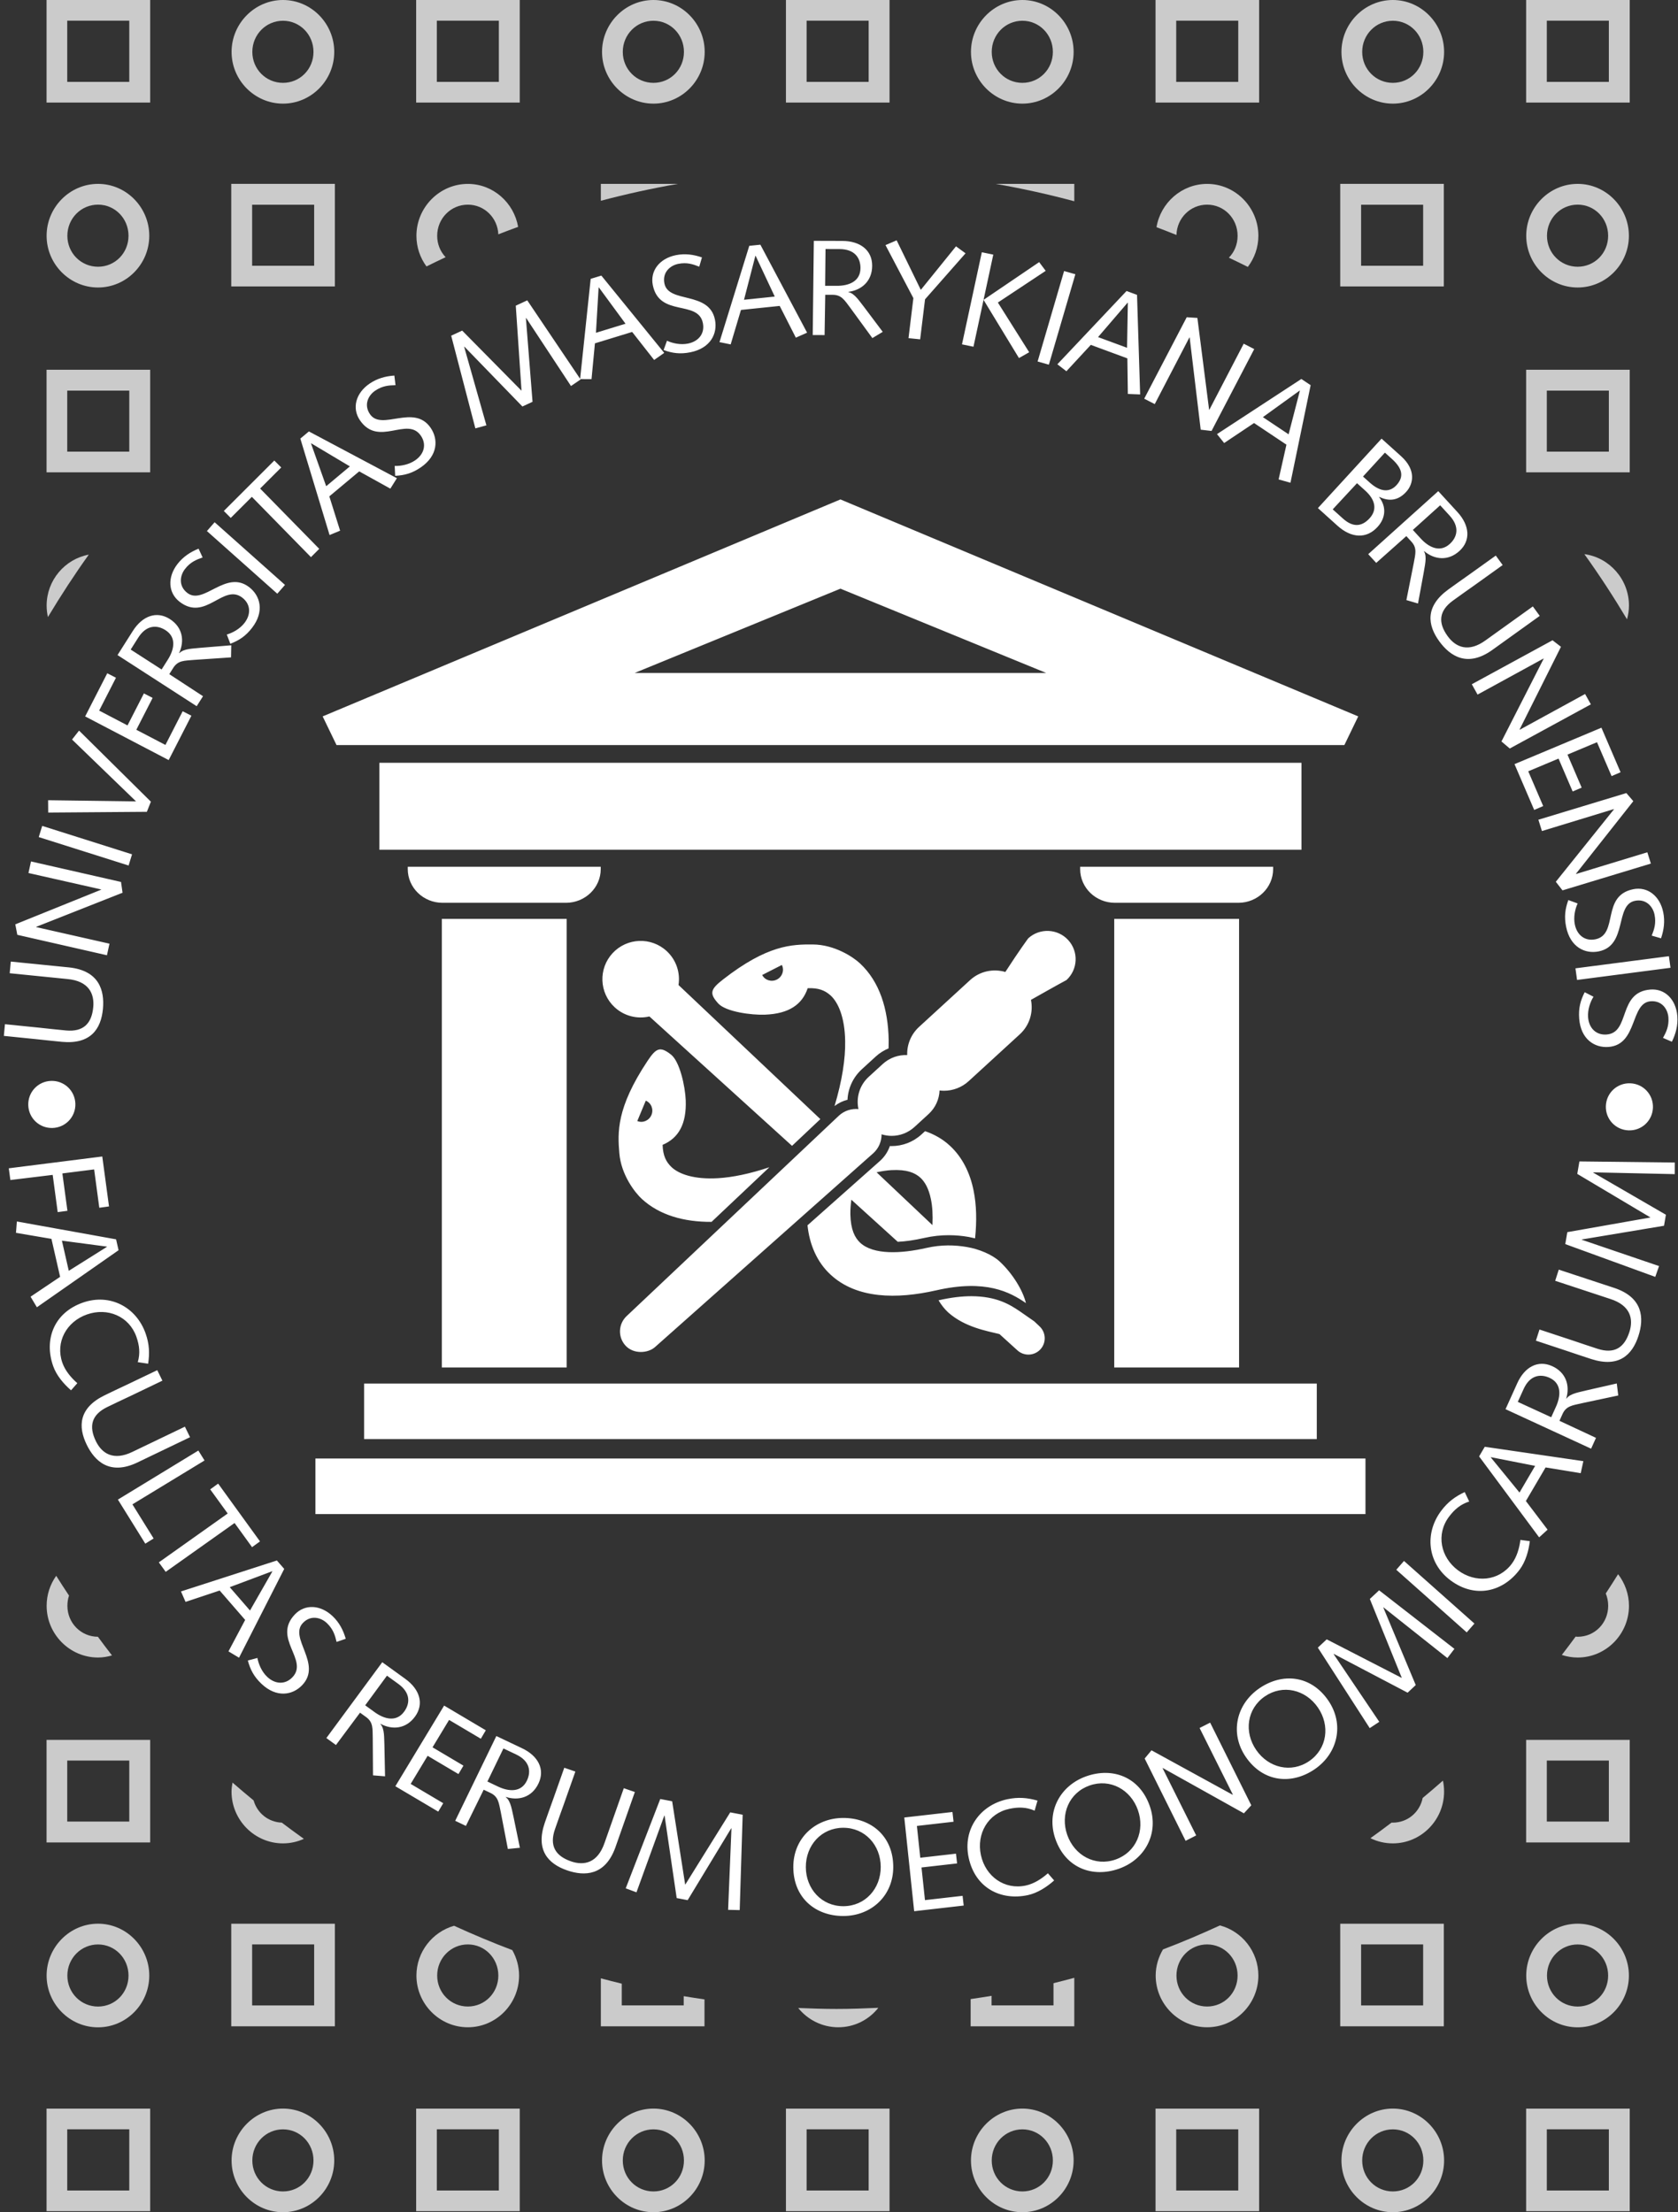 <?xml version="1.0" encoding="UTF-8" standalone="no"?>
<!-- Created with Inkscape (http://www.inkscape.org/) -->

<svg
   xmlns:dc="http://purl.org/dc/elements/1.1/"
   xmlns:cc="http://creativecommons.org/ns#"
   xmlns:rdf="http://www.w3.org/1999/02/22-rdf-syntax-ns#"
   xmlns:svg="http://www.w3.org/2000/svg"
   xmlns="http://www.w3.org/2000/svg"
   xmlns:sodipodi="http://sodipodi.sourceforge.net/DTD/sodipodi-0.dtd"
   xmlns:inkscape="http://www.inkscape.org/namespaces/inkscape"
   id="svg2"
   version="1.1"
   inkscape:version="0.48.5 r10040"
   width="369.653"
   height="487.401"
   xml:space="preserve"
   sodipodi:docname="fibeamer-mu-econ-dark.pdf"><rect width="100%" height="100%" fill="#333333" stroke="none"/><defs
     id="defs6" /><sodipodi:namedview
     pagecolor="#ffffff"
     bordercolor="#666666"
     borderopacity="1"
     objecttolerance="10"
     gridtolerance="10"
     guidetolerance="10"
     inkscape:pageopacity="0"
     inkscape:pageshadow="2"
     inkscape:window-width="1280"
     inkscape:window-height="751"
     id="namedview4"
     showgrid="false"
     fit-margin-top="0"
     fit-margin-left="0"
     fit-margin-right="0"
     fit-margin-bottom="0"
     inkscape:zoom="0.85630196"
     inkscape:cx="107.59294"
     inkscape:cy="226.36544"
     inkscape:window-x="0"
     inkscape:window-y="29"
     inkscape:window-maximized="1"
     inkscape:current-layer="g10" /><g
     id="g10"
     inkscape:groupmode="layer"
     inkscape:label="ink_ext_XXXXXX"
     transform="matrix(1.25,0,0,-1.25,-10.03,432.801)"><g
       transform="translate(8.704,7.532)"
       inkscape:label="fithesis-econ-white"
       id="g3036"><g
         transform="scale(0.1,0.1)"
         id="g3038"><path
           id="path3040"
           style="fill:#ffffff;fill-opacity:1;fill-rule:nonzero;stroke:none"
           d="m 1324.41,2936.07 0.47,0.08 33.71,-71.8 -54.18,-5.63 20,77.35 z m -25.39,-95.27 68.28,7.07 28.44,-55.94 19.85,8.79 -82.35,155.08 -19.57,-2 -52.5,-169.72 19.73,-4.03 18.12,60.75 z M 734.84,2619.19 c 10.469,-15.23 6.019,-32.54 -10.039,-43.51 -10.891,-7.46 -25.031,-10.2 -36.012,-9.85 l 0.859,-17.42 c 16.563,0.86 30.043,4.53 45.082,14.85 30.11,20.62 31.36,49.37 17.379,69.8 -29.41,42.97 -86.25,-6.13 -106.839,23.95 -11.399,16.64 -2.969,33.2 8.91,41.32 12.89,8.83 24.261,9.61 36.05,9.85 l -2.031,16.95 c -15.539,-1.05 -30.269,-5.04 -43.75,-14.26 -24.371,-16.68 -31.398,-43.32 -16.91,-64.53 32.813,-47.93 83.441,7.7 107.301,-27.15 z m 713.21,328.95 24.72,-0.08 c 26.88,-0.08 36.92,-15.7 36.88,-33.48 -0.08,-23.98 -21.21,-31.36 -41.64,-31.28 l -20.63,0.03 0.67,64.81 z m -0.47,-80.63 13.2,-0.04 c 15.59,-0.03 20.86,-9.64 30.9,-22.89 l 38.94,-53.39 18.29,10.97 -33.25,44.26 c -6.91,8.44 -16.25,23.83 -27.26,25.74 l 0,0.51 c 23.28,3.05 41.8,18.83 41.87,45.98 0.08,27.57 -21.21,43.71 -52.65,43.79 l -50.16,0.15 -1.95,-166.05 20.9,-0.08 1.17,71.05 z m -399.42,12.78 0.47,0.15 46.96,-63.94 -52.11,-15.98 4.68,79.77 z m -197.73,-242.89 -39.219,138.43 0.43,0.2 102.23,-105.43 17.848,8.28 -11.68,147.54 0.43,0.2 79.019,-119.93 16.882,11.53 -0.47,0.7 19.76,-0.12 6.02,63.13 65.62,20.08 38.72,-49.38 17.77,12.46 -110.78,136.25 -18.83,-5.74 -18.59,-176.21 -93.168,138.32 -20.231,-9.41 10.11,-149.89 -104.571,105.98 -19.371,-8.99 42.582,-163.35 19.489,5.35 z m 381.48,180.27 c 3.68,-18.12 -7.18,-32.3 -26.25,-36.17 -12.93,-2.62 -26.99,0.39 -36.99,5 l -5.97,-16.41 c 15.58,-5.66 29.41,-7.5 47.3,-3.9 35.74,7.26 48.12,33.28 43.2,57.5 -10.35,51.05 -81.83,28 -89.06,63.75 -3.98,19.76 10.24,31.71 24.34,34.57 15.31,3.08 26.09,-0.63 37.03,-5 l 4.76,16.36 c -14.76,5.12 -29.88,7.19 -45.86,3.99 -28.94,-5.86 -45.82,-27.66 -40.74,-52.85 11.53,-56.92 79.85,-25.43 88.24,-66.84 z M 653.52,369.23 l -16.719,12.11 38.359,52.23 20.039,-14.492 c 21.75,-15.777 20.781,-34.34 10.391,-48.707 -14.07,-19.461 -35.551,-13.09 -52.07,-1.141 z m 71.171,-7.652 c 16.168,22.344 8.321,47.934 -17.152,66.32 l -40.66,29.422 -98.52,-133.672 16.911,-12.269 42.429,56.992 10.699,-7.73 c 12.622,-9.141 11.293,-20.039 11.723,-36.602 l 0.43,-66.141 21.25,-1.707 -1.141,55.309 c -0.699,10.898 0.711,28.828 -7.109,36.828 l 0.277,0.391 c 20.703,-11.129 44.961,-9.098 60.863,12.859 z m -290.902,186.871 -35.699,41.129 74.762,28.051 0.308,-0.348 -39.371,-68.832 z m 47.383,88.172 -169.024,-54.57 8.051,-18.403 60.11,20.043 44.961,-51.839 -29.411,-55.43 18.59,-11.172 79.653,156.52 -12.93,14.851 z m 88.047,-110.32 c 11.293,-10.742 14.453,-21.723 17.152,-33.199 l 16.129,5.507 c -4.262,15 -11.25,28.59 -23.09,39.84 -21.359,20.313 -48.898,21.68 -66.601,3.051 -40,-42.07 24.921,-80 -4.18,-110.629 -12.731,-13.402 -30.578,-12.609 -44.649,0.75 -9.57,9.098 -15.152,22.379 -17.14,33.199 l -16.879,-4.492 c 4.34,-16.058 10.738,-28.437 23.988,-41.019 26.403,-25.118 54.801,-20.309 71.832,-2.418 35.899,37.73 -23.98,83.078 1.168,109.531 13.871,14.609 31.84,9.797 42.27,-0.121 z m 177.621,-233.942 54.332,-32.187 8.789,14.84 -54.492,32.308 29.179,48.282 55.942,-33.161 8.789,14.879 -73.481,43.551 -85.937,-142.152 75.59,-44.758 8.789,14.84 -57.391,34.027 29.891,49.531 z m 1342.54,2500.041 0.42,-0.24 19.46,-162.42 19.1,-2.23 75.23,144.3 -18.55,9.49 -60.55,-116.48 -0.43,0.19 -20.66,161.72 -18.79,1.21 -74.92,-143.59 18.59,-9.49 61.1,117.54 z m -495.08,-1.33 20.54,-2.07 8.6,70.51 71.4,81.09 -16.83,12.3 -62.03,-76.71 -42.58,87.3 -19.65,-8.4 49.14,-93.47 -8.59,-70.55 z m 386.13,62.5 0.43,-0.2 -1.41,-79.29 -51.09,18.86 52.07,60.63 z m -107.85,-120.82 43.01,46.48 64.41,-23.79 0.86,-62.73 21.68,-0.86 -5.51,175.51 -18.44,6.83 -121.95,-129.18 15.94,-12.26 z m -163.79,43.2 17.77,82.62 17.15,79.73 -20.19,4.17 -34.97,-162.34 20.24,-4.18 z m 132.89,-31.64 46.68,159.41 -19.88,5.63 -46.64,-159.41 19.84,-5.63 z m -34.69,21.91 -55.19,87.62 84.29,55.86 -11.52,15.39 -98.01,-66.52 62.39,-102.58 18.04,10.23 z m -1311.521,-410.07 -124.02,110.47 -13.597,-15.55 124.027,-110.43 13.59,15.51 z M 43.012,1439.08 c 0.738,-23.05 19.84,-40.9 42.848,-40.12 23.051,0.74 40.903,19.8 40.161,42.85 -0.79,23.05 -19.848,40.9 -42.899,40.12 -23,-0.74 -40.852,-19.85 -40.109,-42.85 z m 59.41,111.68 c 50.43,-4.69 68.867,22.5 72.187,58.12 3.012,32.27 -6.488,67.34 -59.488,73.05 l -102.891,10.31 -1.922,-20.55 101.722,-10.23 c 37.5,-3.48 47.739,-25.66 45.508,-49.53 -2.738,-29.42 -17.809,-43.91 -48.16,-41.1 -15.32,1.45 -31.059,3.17 -46.57,4.85 L 1.91,1581.85 0,1561.26 l 57.301,-5.82 c 16.961,-1.79 31.758,-3.43 45.121,-4.68 z m -82.262,207.11 3.551,-18.48 157.969,-36.02 4.449,20.39 -129.219,29.26 0.121,0.47 152.149,60.08 -2.7,19.02 -158.671,36.13 -4.449,-20.39 128.051,-28.94 -0.121,-0.51 -151.129,-61.01 z m 205.738,123.39 -158.32,50.12 -6.098,-19.73 158.359,-50.11 6.058,19.72 z m 211.524,-1221.17 13.988,10.16 -73.75,101.871 -13.988,-10.152 30.816,-42.539 -121.367,-86.129 12.109,-16.723 121.372,86.094 30.82,-42.582 z m -342.543,590.55 17.152,2.3 -8.91,65.9 55.981,7.07 9.097,-67.58 17.11,2.35 -11.868,88.01 -164.769,-20.82 2.809,-20.67 74.57,9.06 8.828,-65.62 z m 140,-441.492 93.242,44.774 -9.062,18.547 -92.149,-44.25 c -33.859,-16.571 -54.14,-2.969 -64.68,18.59 -12.968,26.519 -7.621,46.761 19.758,60.16 13.793,6.75 28.133,13.472 42.274,20.109 l 55.148,26.492 -9.058,18.508 -51.954,-24.879 c -15.386,-7.258 -28.867,-13.551 -40.937,-19.488 -45.512,-22.231 -47.07,-55.082 -31.371,-87.191 14.219,-29.098 40.629,-54.141 88.789,-31.372 z M 114.41,1147.2 l -12.109,53.13 79.219,-10.47 0.082,-0.47 -67.192,-42.19 z m 83.36,55.47 -174.84,31.48 -1.559,-20.03 62.5,-10.63 15.27,-66.91 -52.07,-35 11.129,-18.64 143.949,100.55 -4.378,19.18 z m 239.3,1308.71 104.141,-106.29 14.609,14.61 -104.179,106.29 37.187,37.15 -12.187,12.23 -88.981,-88.91 12.219,-12.23 37.191,37.15 z m 1846.56,187.23 0.39,-0.28 -19.84,-76.75 -45.31,30.27 64.76,46.76 z m -133.04,-92.39 52.69,35.24 57.07,-38.13 -13.79,-61.25 20.9,-5.86 35.55,171.96 -16.37,10.94 -148.67,-97.19 12.62,-15.71 z m -1609.262,-0.85 0.352,0.31 68.121,-40.63 -41.75,-34.96 -26.723,75.28 z m 51.25,-153.64 -18.988,60.47 52.66,44.06 54.879,-30.43 11.531,18.4 -155.082,82.42 -15.078,-12.61 51.52,-170 18.558,7.69 z m -314.566,-244.65 -54.492,35.12 13.242,20.9 c 14.41,22.7 32.968,22.85 47.968,13.36 20.27,-12.85 15.231,-34.69 4.329,-51.91 l -11.047,-17.47 z m 72.968,-47.11 -59.46,38.87 7.031,11.13 c 8.359,13.17 19.301,12.5 35.859,13.95 l 65.942,4.49 0.429,21.33 -55.16,-4.53 c -10.82,-1.37 -28.781,-1.06 -36.32,-9.38 l -0.391,0.28 c 9.801,21.33 6.32,45.43 -16.57,59.96 -23.32,14.76 -48.32,5.35 -65.149,-21.21 l -26.882,-42.39 139.492,-90.11 11.179,17.61 z m -20.468,-34.37 -15.391,7.85 -30.391,-59.37 -51.289,26.75 28.75,56.18 -15.39,7.89 -28.871,-56.41 -49.961,26.13 29.609,57.89 -15.348,7.89 -38.949,-76.05 147.188,-76.95 40.043,78.2 z m -252.352,-170.7 173.871,1.32 7.071,17.86 -126.563,125.27 -12.379,-15.74 112.809,-109.03 -155,2.07 0.191,-21.75 z M 309.77,2326.38 c 46.011,-35.47 77.031,33.09 110.46,7.27 14.649,-11.25 15.75,-29.1 3.872,-44.5 -8.051,-10.46 -20.661,-17.38 -31.211,-20.46 l 6.211,-16.29 c 15.507,5.9 27.148,13.59 38.277,28.04 22.312,28.91 14.57,56.64 -5,71.72 -41.25,31.8 -80.149,-32.46 -109.059,-10.15 -15.941,12.3 -13.011,30.62 -4.218,42.03 9.488,12.38 20.078,16.64 31.207,20.47 l -7.149,15.5 c -14.449,-5.82 -27.219,-14.14 -37.219,-27.07 -18.011,-23.36 -16.492,-50.89 3.829,-66.56 z m 43.902,-1513.482 -10.902,17.5 -141.79,-86.437 48.282,-77.66 14.687,9.097 -37.39,60.161 127.113,77.339 z M 2107.3,341.379 l 58.64,-117.457 -0.43,-0.231 -142.97,78.36 -12.03,-14.461 72.15,-145.078 18.63,9.5 -59.18,118.508 0.43,0.242 142.85,-79.774 13.01,14.141 -72.5,145.699 -18.6,-9.449 z m 277.43,2194.021 14.45,-13 c 17.81,-16.1 21.44,-33.56 7.97,-48.56 -15.43,-17.11 -31.53,-14.88 -47.23,-0.74 l -18.01,16.21 42.82,46.09 z m 49.18,53.87 12.3,-11.05 c 19.81,-17.85 20.7,-32.23 8.36,-45.98 -11.41,-12.66 -27.5,-13.67 -47.66,4.49 l -11.6,10.43 38.6,42.11 z m -12.74,-130.66 c 14.14,15.7 15.67,35.31 2.54,52.3 l 0.35,0.35 c 17.93,-8.75 33.95,-6.01 47.58,9.14 12.38,13.72 17.74,38.29 -9.37,62.74 l -34.26,30.82 -112.19,-122.42 34.57,-31.17 c 24.26,-21.84 51.06,-23.68 70.78,-1.76 z m 199.61,-1639.919 77.85,-15.32 -27.54,-46.992 -50.54,61.883 0.23,0.429 z m -20.86,1.36 105.78,-142.653 14.92,13.512 -38.28,50.512 34.73,59.219 61.91,-10.161 4.65,21.211 -173.75,25.36 -9.96,-17 z m 57.62,-189.141 c -22.97,-30.781 -64.1,-34.531 -94.88,-11.558 -30.78,22.968 -38.87,63.476 -15.9,94.257 9.76,13.039 20.27,21.95 35.7,26.95 l -7.93,16.679 c -16.68,-7.886 -29.73,-17.34 -41.64,-33.316 -29.41,-39.41 -24.22,-91.844 16.56,-122.274 43.48,-32.418 92.5,-20.5 121.92,18.911 10.51,14.019 15.82,32.812 17.93,50.121 l -16.6,2.218 c -1.92,-15.027 -6.41,-30.269 -15.16,-41.988 z m -203.59,-10.66 124.14,-110.352 13.59,15.543 -124.14,110.36 -13.59,-15.551 z m -46.61,-51.449 56.37,-139.223 -132.38,68.051 -15.63,-14.609 91.45,-141.872 16.83,11.133 -80.46,119.34 0.35,0.309 130.04,-68.321 14.33,13.442 -57.11,136.558 0.35,0.313 112.5,-89.301 12.43,16.25 -132.74,103.207 -16.33,-15.277 z m 303.28,1353.519 126.72,38.67 0.16,-0.47 -102.42,-127.62 11.8,-15.15 155.74,47.22 -6.25,19.93 -125.59,-38.28 -0.16,0.43 101.06,127.92 -12.27,14.3 -155.03,-46.99 6.24,-19.96 z m -180.82,334.3 c 19.11,-26.18 49.46,-46.22 92.93,-15.43 l 84.03,60.35 -12.15,16.68 -83.09,-59.61 c -30.43,-22.23 -52.77,-12.35 -66.91,7.03 -17.38,23.87 -15.66,44.73 8.98,62.69 12.43,9.03 25.36,18.17 38.09,27.15 l 49.77,35.67 -12.15,16.68 -46.84,-33.52 c -13.91,-9.84 -26.09,-18.44 -36.95,-26.33 -40.9,-29.84 -36.76,-62.46 -15.71,-91.36 z m 67.39,-93.79 116.21,63.55 0.23,-0.39 -74.33,-145.78 14.65,-12.42 142.89,77.85 -10.16,18.24 -115.2,-63.01 -0.23,0.43 72.93,145.78 -14.88,11.49 -142.27,-77.5 10.16,-18.24 z m -65.9,333.63 16.68,-18.2 c 18.12,-19.85 13.44,-37.82 0.35,-49.81 -17.7,-16.21 -37.46,-5.66 -51.21,9.38 l -13.95,15.23 48.13,43.4 z m -112.7,-101.52 53.05,47.22 8.91,-9.72 c 10.54,-11.49 7.03,-21.88 4.1,-38.25 l -12.89,-64.8 20.47,-6.02 10.04,54.46 c 1.48,10.78 6.52,28.04 0.46,37.5 l 0.36,0.35 c 18,-15.08 42.18,-18.01 62.18,0.31 20.35,18.63 17.78,45.23 -3.43,68.44 l -33.91,36.99 -123.44,-111.09 14.1,-15.39 z m 419.96,-1278.05 -98.24,32.38 -6.33,-19.65 97.11,-32.03 c 35.86,-11.52 41.06,-35.39 33.68,-58.24 -9.03,-28.09 -26.92,-38.98 -55.94,-29.65 -14.61,4.73 -29.61,9.81 -44.38,14.81 l -58.12,19.21 -6.33,-19.64 54.69,-18.13 c 16.17,-5.43 30.23,-10.231 43.04,-14.329 48.21,-15.512 72.11,7.027 83.05,41.049 9.92,30.86 8.28,67.19 -42.23,84.22 z m -103.08,-208.992 -8.48,-18.777 -58.9,27.07 10.19,22.5 c 11.02,24.528 29.42,27.297 45.59,20 21.87,-9.89 20,-32.152 11.6,-50.793 z m 45,5.793 64.65,13.778 -2.58,21.179 -53.99,-12.308 c -10.5,-2.891 -28.35,-5.078 -34.64,-14.371 l -0.43,0.191 c 6.72,22.5 -0.12,45.86 -24.85,57.031 -25.15,11.329 -48.59,-1.519 -61.52,-30.191 l -20.63,-45.699 150.82,-69.61 8.6,19.059 -64.38,30.078 5.43,12.031 c 6.41,14.219 17.35,15.082 33.52,18.832 z m -7.58,404.329 129.06,-76.83 -146.6,-25.86 -3.59,-21.06 158.59,-57.77 6.68,19.06 -136.21,46.41 0.08,0.47 144.88,24.18 3.32,19.41 -128.05,74.22 0.08,0.51 143.6,-3.17 0.07,20.47 -168.12,1.95 -3.79,-21.99 z M 2300.55,283.102 c -31.64,-21.762 -71.76,-12.071 -93.52,19.57 -21.76,31.68 -16.41,72.617 15.24,94.379 31.64,21.711 71.79,12.07 93.55,-19.61 21.76,-31.64 16.41,-72.582 -15.27,-94.339 z m -88.05,128.16 c -40.55,-27.852 -52.5,-79.141 -23.67,-121.09 30.7,-44.692 80.97,-49.184 121.52,-21.332 40.55,27.89 52.46,79.18 23.67,121.101 -30.74,44.719 -80.97,49.207 -121.52,21.321 z m -589.18,-373.281 -6.09,57.539 62.69,7.152 -1.95,17.187 -62.93,-7.187 -5.94,56.047 64.61,7.429 -1.95,17.153 -84.88,-9.692 17.42,-165.199 87.26,10 -1.95,17.148 -66.29,-7.578 z m 177.54,25.711 c -37.54,-8.012 -70.94,16.25 -78.98,53.778 -8.01,37.582 12.57,73.402 50.11,81.41 15.98,3.402 29.77,3.172 44.61,-3.199 l 5.04,17.73 c -17.77,5.039 -33.79,6.531 -53.24,2.391 -48.13,-10.321 -78.75,-53.172 -68.09,-102.93 11.33,-53.012 56.06,-76.332 104.18,-66.102 17.11,3.672 33.52,14.301 46.49,25.902 l -11.02,12.617 C 1828.59,75.25 1815.2,66.731 1800.86,63.691 z m -600.12,1.438 -22.97,147.109 -20.97,3.981 -60.86,-157.457 18.94,-7.031 49.07,135.321 0.46,-0.121 21.33,-145.309 19.34,-3.723 76.72,126.614 0.47,-0.082 -5.9,-143.559 20.43,-0.473 5.23,168.09 -21.91,4.184 -79.38,-127.543 z m 278.83,-37.848 c -38.4,-0.121 -66.09,30.508 -66.21,68.91 -0.12,38.387 27.38,69.207 65.78,69.329 38.4,0.121 66.09,-30.508 66.21,-68.899 0.12,-38.402 -27.38,-69.223 -65.78,-69.34 z m -0.51,155.547 c -49.18,-0.199 -87.97,-35.816 -87.77,-86.719 0.16,-54.219 39.14,-86.25 88.36,-86.098 49.18,0.16 87.97,35.789 87.77,86.68 -0.15,54.219 -39.14,86.25 -88.36,86.137 z m -386.52,52.422 -33.95,-96.449 c -12.22,-35.621 -36.21,-40.352 -58.899,-32.539 -27.89,9.609 -38.441,27.699 -28.519,56.527 5,14.531 10.387,29.41 15.668,44.102 l 20.35,57.687 -19.53,6.723 -19.18,-54.289 c -5.75,-16.063 -10.82,-30.043 -15.199,-42.742 -16.441,-47.891 5.629,-72.219 39.449,-83.872 30.63,-10.539 67,-9.598 85,40.551 l 34.3,97.582 -19.49,6.719 z m 866.72,-125.672 c -36.21,-12.726 -72.42,7.113 -85.2,43.32 -12.73,36.223 3.13,74.383 39.34,87.114 36.25,12.738 72.46,-7.114 85.19,-43.321 12.74,-36.211 -3.08,-74.332 -39.33,-87.113 z m -51.56,146.723 c -46.41,-16.332 -71.33,-62.731 -54.46,-110.742 18.01,-51.129 65.35,-68.59 111.76,-52.258 46.41,16.32 71.33,62.73 54.41,110.738 -17.96,51.172 -65.31,68.59 -111.71,52.262 z m 864.84,1403.559 164.69,21.44 -2.85,20.43 -164.69,-21.4 2.85,-20.47 z m 93.75,-182.15 c -23.05,0.86 -42.19,-16.95 -43.01,-40 -0.86,-23.01 16.95,-42.15 40,-42.97 23.01,-0.86 42.15,16.95 42.97,39.96 0.86,23.05 -16.95,42.19 -39.96,43.01 z m 5.23,342.07 c -56.91,-11.56 -25.35,-79.84 -66.75,-88.28 -18.13,-3.67 -32.31,7.15 -36.18,26.17 -2.65,12.97 0.36,27.03 4.96,37.03 l -16.4,5.98 c -5.67,-15.63 -7.5,-29.46 -3.87,-47.35 7.31,-35.74 33.32,-48.08 57.54,-43.12 51.02,10.39 27.93,81.84 63.67,89.1 19.73,4.02 31.72,-10.19 34.57,-24.3 3.13,-15.31 -0.58,-26.09 -4.96,-37.03 l 16.41,-4.72 c 5.08,14.72 7.15,29.88 3.9,45.86 -5.89,28.9 -27.69,45.78 -52.89,40.66 z M 103.121,985.129 c -12.691,36.251 7.149,72.461 43.399,85.161 36.21,12.69 74.339,-3.17 87.07,-39.42 5.39,-15.39 6.879,-29.1 2.43,-44.679 l 18.242,-2.742 c 2.769,18.241 2.218,34.341 -4.383,53.171 -16.289,46.4 -62.649,71.32 -110.66,54.53 -51.207,-17.97 -68.668,-65.32 -52.379,-111.72 5.781,-16.559 18.39,-31.45 31.558,-42.852 l 11.09,12.543 c -11.398,10 -21.519,22.18 -26.367,36.008 z M 2939.65,1550.95 c 6.87,14.02 10.82,28.75 9.61,45.04 -2.27,29.41 -21.8,48.91 -47.38,46.95 -57.93,-4.41 -35.16,-76.09 -77.27,-79.25 -18.44,-1.41 -31.17,11.09 -32.66,30.46 -0.97,13.17 3.75,26.76 9.53,36.14 l -15.5,7.97 c -7.54,-14.81 -11.1,-28.32 -9.69,-46.49 2.73,-36.37 27.03,-51.87 51.68,-50 51.91,3.95 37.89,77.74 74.26,80.51 20.11,1.48 30.19,-14.1 31.29,-28.48 1.17,-15.54 -3.83,-25.78 -9.54,-36.09 l 15.67,-6.76 z M 921.84,248.719 c -10.281,-21.668 -32.578,-19.328 -50.981,-10.578 l -18.668,8.871 28.239,58.316 22.3,-10.59 c 24.301,-11.519 26.719,-29.957 19.11,-46.019 z m -8.602,56.961 -45.308,21.519 -72.5,-149.41 18.871,-8.988 31.32,63.789 11.918,-5.66 c 14.102,-6.68 14.762,-17.621 18.199,-33.871 l 12.5,-64.918 21.211,2.148 -11.211,54.223 c -2.687,10.539 -4.527,28.429 -13.707,34.918 l 0.239,0.429 c 22.339,-7.148 45.82,-0.781 57.46,23.75 11.829,24.922 -0.55,48.59 -28.992,62.071 z m 1783.752,1653.83 15.86,6.83 -26.33,61.29 53.36,22.38 24.89,-57.96 15.89,6.79 -25,58.24 52,21.8 25.7,-59.73 15.86,6.8 -33.75,78.52 -153.17,-64.22 34.69,-80.74 z M 1362.38,1660.6 c -9.61,-4.88 -21.21,-1.29 -25.93,8.01 l 34.64,17.65 c 4.77,-9.29 0.86,-20.78 -8.71,-25.66 z m 124.42,-211.95 c 0.9,19.72 9.41,39.25 25.11,53.67 l 24.77,22.65 c 6.8,6.25 14.45,10.86 22.5,14.26 0.16,4.77 0.23,9.49 0.2,14.1 -0.9,55.59 -16.14,103.52 -50.43,135.59 -11.8,11.13 -44.81,33.24 -83.36,33.48 -36.49,0.23 -79.93,-0.59 -158.44,-61.92 -21.68,-16.95 -24.45,-24.22 -8.13,-42.11 13.36,-14.65 58.4,-20.66 82.27,-19.72 42.3,1.6 65.66,17.85 75.35,46.64 19.06,0.78 30.27,-3.79 40.2,-12.62 13.08,-11.8 25.19,-37.77 25.82,-80.55 0.58,-30.9 -5.28,-69.76 -18.71,-114.53 6.99,5.35 14.76,9.06 22.85,11.06 z m -318.64,262.07 c -27.34,25.31 -70.04,23.67 -95.39,-3.67 -25.27,-27.31 -23.67,-70 3.68,-95.32 17.07,-15.82 40.11,-21.13 61.21,-16.21 l 251.36,-228.08 49.93,47.11 -249.97,236.36 c 3.29,21.41 -3.75,43.99 -20.82,59.81 z m -36.87,-263.6 c 9.65,-4.02 14.14,-15.31 10,-25.23 -4.14,-9.92 -15.31,-14.73 -24.96,-10.7 l 14.96,35.93 z m -6.84,-173.36 c 31.14,-28.51 74.03,-40.58 122.74,-40.31 l 101.91,96.29 c -34.3,-11.52 -64.84,-17.77 -90.27,-19.3 -42.7,-2.61 -69.49,7.46 -82.27,19.61 -9.57,9.22 -15,20.04 -15.62,39.14 27.93,11.84 42.34,36.41 40.74,78.68 -0.94,23.9 -10.39,68.32 -26.02,80.5 -19.06,14.93 -26.09,11.64 -41.32,-11.29 -55.16,-82.96 -52.7,-126.36 -49.65,-162.69 3.2,-38.4 27.77,-69.69 39.76,-80.63 z m 630.16,-238.08 31.44,-28.52 c 11.65,-10.781 29.85,-10.109 40.67,1.56 10.78,11.68 10.08,29.89 -1.6,40.67 l -9.14,8.67 -25.04,17.42 c -19.18,13.13 -42.31,26.72 -85.82,26.96 -16.21,0 -35.28,-2.07 -57.89,-7.23 4.88,-8.16 10.58,-15.51 17.03,-21.41 29.45,-26.17 68.32,-32.65 90.35,-38.12 z m -190.43,288.98 c 27.03,1.45 41.33,-4.53 51.17,-13.44 7.74,-7.26 14.53,-18.67 18.48,-37.96 2.54,-12.31 3.55,-27.62 2.69,-45.55 l -98.47,93.12 c 9.53,2.07 18.32,3.4 26.13,3.83 z m 11.21,-126.36 c 13.24,0.66 28.79,2.73 46.49,6.79 15.27,3.48 29.72,4.88 43.24,4.88 12.46,0 24.14,-1.17 34.96,-3.04 3.83,-0.71 7.69,-1.56 11.56,-2.5 3.13,30.58 2.54,58.59 -2.62,84.1 -6.13,30.74 -19.57,58.59 -41.56,78.94 -12.66,11.84 -27.66,20.28 -43.98,25.86 l -6.37,-5.82 c -14.88,-13.63 -33.83,-20.46 -52.54,-20.46 -1.05,0 -2.11,0.03 -3.12,0.07 -3.29,-9.57 -8.95,-18.51 -17.07,-25.93 L 1416.29,1227.4 c 3.59,-33.99 16.72,-64.96 40.74,-87.03 45.82,-42.54 116.33,-43.44 185.86,-27.66 87.54,20.04 130.51,-3.09 158.36,-22.46 -5.12,21.72 -23.05,51.8 -46.41,73.47 -13.32,12.31 -36.75,21.92 -57.73,25.43 -21.06,3.6 -44.49,4.42 -71.25,-1.64 -44.65,-10.19 -93.28,-12.5 -116.68,9.11 -9.65,9.14 -16.64,22.93 -17.34,50 -0.12,7.65 0.46,16.4 1.75,25.89 l 81.8,-74.21 z m 300.39,531.83 c -18.59,20.27 -50.16,21.68 -70.47,3.09 0,0 -15.15,-20.32 -40.35,-59.3 -21.05,6.17 -44.73,1.6 -62.07,-14.3 l -89.92,-82.46 c -14.49,-13.28 -21.56,-31.56 -20.98,-49.76 -15.31,0.7 -30.9,-4.5 -43.12,-15.71 L 1524.1,1489 c -16.25,-14.88 -22.34,-36.64 -18.01,-56.72 -12.11,1.05 -24.61,-2.62 -34.29,-11.48 l -373.95,-353.13 c -15.08,-13.83 -16.09,-37.27 -2.3,-52.3 14.22,-15.55 39.92,-13.68 52.34,-2.31 l 384.53,341.56 c 9.69,8.87 14.46,20.98 14.46,33.13 5.74,-1.76 11.67,-2.7 17.69,-2.7 14.45,0 28.91,5.24 40.39,15.75 l 24.77,22.69 c 12.18,11.21 18.71,26.29 19.33,41.56 2.58,-0.27 5.12,-0.5 7.7,-0.5 15.66,0 31.33,5.66 43.75,17.07 l 89.92,82.42 c 17.42,15.93 24.06,39.14 19.69,60.7 50.86,28.83 62.58,34.92 62.58,34.92 20.27,18.6 21.68,50.16 3.08,70.47 z m 81.1,-753.321 220,0 0,790.701 -220,0 0,-790.701 z M 634.879,850.602 l 1678.951,0 0,97.847 -1678.951,0 0,-97.847 z m 137,126.207 220,0 0,790.701 -220,0 0,-790.701 z m 1515.001,1065.821 -1625.04,0 0,-153.32 1625.04,0 0,153.32 z m -49.97,-187.3 0,3.98 -340.11,0 0,-3.98 c 0,-32.86 27.46,-59.5 61.29,-59.5 l 217.53,0 c 33.83,0 61.29,26.64 61.29,59.5 z m -1125.19,345.62 362.66,148.56 362.61,-148.56 -725.27,0 z m 1275.16,-76.56 -912.54,382.42 -912.5,-382.42 24.449,-50.55 1776.171,0 24.42,50.55 z m -1334.97,-269.06 0,3.98 -340.109,0 0,-3.98 c 0,-32.86 27.461,-59.5 61.289,-59.5 l 217.531,0 c 33.829,0 61.289,26.64 61.289,59.5 z M 549.059,718.449 l 1850.591,0 0,97.891 -1850.591,0 0,-97.891"
           inkscape:connector-curvature="0" /></g></g><path
       id="path3003"
       style="fill:#ffffff;fill-opacity:0.745;fill-rule:nonzero;stroke:none"
       d="m 293.19,68.78 c -0.71,-1.14 -1.438,-2.279 -2.175,-3.399 0.277,-0.666 0.429,-1.403 0.429,-2.175 0,-3.055 -2.39,-5.458 -5.373,-5.458 -0.121,0 -0.25,0.018 -0.37,0.027 -0.8,-1.077 -1.604,-2.171 -2.431,-3.23 0.885,-0.29 1.827,-0.455 2.801,-0.455 4.984,0 9.035,4.109 9.035,9.115 0,2.09 -0.733,4.024 -1.916,5.574 z"
       inkscape:connector-curvature="0" /><path
       id="path3005"
       style="fill:#ffffff;fill-opacity:0.745;fill-rule:nonzero;stroke:none"
       d="m 17.93,68.494 c -1.067,-1.501 -1.687,-3.323 -1.687,-5.288 0,-5.007 4.077,-9.115 9.062,-9.115 0.853,0 1.674,0.143 2.456,0.37 -0.839,1.076 -1.67,2.188 -2.483,3.287 -2.97,0.014 -5.377,2.411 -5.377,5.458 0,0.629 0.098,1.241 0.286,1.8 -0.764,1.156 -1.523,2.313 -2.256,3.488 z"
       inkscape:connector-curvature="0" /><path
       id="path3007"
       style="fill:#ffffff;fill-opacity:0.745;fill-rule:nonzero;stroke:none"
       d="m 16.229,39.575 0,-18.079 18.258,0 0,18.079 -18.258,0 z m 3.645,-3.645 10.933,0 0,-10.754 -10.933,0 0,10.754 z"
       inkscape:connector-curvature="0" /><path
       id="path3009"
       style="fill:#ffffff;fill-opacity:0.745;fill-rule:nonzero;stroke:none"
       d="m 49.002,32.05 c -0.094,-0.523 -0.174,-1.05 -0.174,-1.599 0,-5.011 4.077,-9.12 9.062,-9.12 1.313,0 2.559,0.289 3.689,0.799 -1.313,0.933 -2.608,1.889 -3.89,2.858 -2.372,0.089 -4.342,1.687 -4.971,3.917 -1.256,1.032 -2.497,2.081 -3.716,3.144 z"
       inkscape:connector-curvature="0" /><path
       id="path3011"
       style="fill:#ffffff;fill-opacity:0.745;fill-rule:nonzero;stroke:none"
       d="m 262.32,32.393 c -1.179,-1.031 -2.367,-2.058 -3.573,-3.058 -0.5,-2.506 -2.653,-4.346 -5.261,-4.346 -0.076,0 -0.152,0 -0.229,0 -1.228,-0.929 -2.46,-1.849 -3.716,-2.743 1.197,-0.589 2.533,-0.915 3.945,-0.915 4.984,0 9.035,4.108 9.035,9.12 0,0.665 -0.068,1.313 -0.201,1.942 z"
       inkscape:connector-curvature="0" /><path
       id="path3013"
       style="fill:#ffffff;fill-opacity:0.745;fill-rule:nonzero;stroke:none"
       d="m 276.982,39.575 0,-18.079 18.258,0 0,18.079 -18.258,0 z m 3.645,-3.645 10.933,0 0,-10.754 -10.933,0 0,10.754 z"
       inkscape:connector-curvature="0" /><path
       id="path3015"
       style="fill:#ffffff;fill-opacity:0.745;fill-rule:nonzero;stroke:none"
       d="m 48.779,7.169 0,-18.08 18.258,0 0,18.08 -18.258,0 z m 3.68,-3.645 10.933,0 0,-10.754 -10.933,0 0,10.754 z"
       inkscape:connector-curvature="0" /><path
       id="path3017"
       style="fill:#ffffff;fill-opacity:0.745;fill-rule:nonzero;stroke:none"
       d="m 88.044,6.81 c -3.81,-1.085 -6.631,-4.613 -6.631,-8.775 0,-5.007 4.077,-9.115 9.062,-9.115 4.984,0 9.03,4.109 9.03,9.115 0,1.625 -0.452,3.157 -1.197,4.488 -3.479,1.314 -6.905,2.752 -10.264,4.288 z M 90.475,3.523 c 2.979,0 5.373,-2.434 5.373,-5.488 0,-3.055 -2.394,-5.458 -5.373,-5.458 -2.984,0 -5.405,2.403 -5.405,5.458 0,3.054 2.421,5.488 5.405,5.488 z"
       inkscape:connector-curvature="0" /><path
       id="path3019"
       style="fill:#ffffff;fill-opacity:0.745;fill-rule:nonzero;stroke:none"
       d="m 113.914,-2.452 0,-8.46 18.266,0 0,4.744 c -1.228,0.178 -2.443,0.37 -3.662,0.572 l 0,-1.626 -10.915,0 0,3.827 c -1.233,0.294 -2.47,0.62 -3.689,0.942 z"
       inkscape:connector-curvature="0" /><path
       id="path3021"
       style="fill:#ffffff;fill-opacity:0.745;fill-rule:nonzero;stroke:none"
       d="m 162.818,-7.65 c -2.43,-0.112 -4.886,-0.201 -7.343,-0.201 -2.278,0 -4.524,0.075 -6.775,0.17 1.661,-2.073 4.221,-3.399 7.061,-3.399 2.849,0 5.405,1.335 7.057,3.43 z"
       inkscape:connector-curvature="0" /><path
       id="path3023"
       style="fill:#ffffff;fill-opacity:0.745;fill-rule:nonzero;stroke:none"
       d="m 197.35,-2.362 c -1.219,-0.326 -2.43,-0.649 -3.662,-0.947 l 0,-3.912 -10.915,0 0,1.684 c -1.223,-0.205 -2.456,-0.393 -3.688,-0.572 l 0,-4.802 18.266,0 0,8.549 z"
       inkscape:connector-curvature="0" /><path
       id="path3025"
       style="fill:#ffffff;fill-opacity:0.745;fill-rule:nonzero;stroke:none"
       d="M 223.017,6.869 C 219.721,5.355 216.389,3.931 212.982,2.64 c -0.795,-1.363 -1.286,-2.931 -1.286,-4.605 0,-5.007 4.077,-9.115 9.062,-9.115 4.984,0 9.035,4.109 9.035,9.115 0,4.225 -2.88,7.811 -6.775,8.834 z M 220.758,3.523 c 2.983,0 5.373,-2.434 5.373,-5.488 0,-3.055 -2.39,-5.458 -5.373,-5.458 -2.98,0 -5.4,2.403 -5.4,5.458 0,3.054 2.42,5.488 5.4,5.488 z"
       inkscape:connector-curvature="0" /><path
       id="path3027"
       style="fill:#ffffff;fill-opacity:0.745;fill-rule:nonzero;stroke:none"
       d="m 244.218,7.169 0,-18.08 18.258,0 0,18.08 -18.258,0 z m 3.68,-3.645 10.934,0 0,-10.754 -10.934,0 0,10.754 z"
       inkscape:connector-curvature="0" /><path
       id="path3029"
       style="fill:#ffffff;fill-opacity:0.745;fill-rule:nonzero;stroke:none"
       d="m 286.062,7.177 c -4.984,0 -9.062,-4.14 -9.062,-9.147 0,-5.007 4.078,-9.12 9.062,-9.12 4.979,0 9.03,4.114 9.03,9.12 0,5.007 -4.051,9.147 -9.03,9.147 z m 0,-3.659 c 2.978,0 5.373,-2.434 5.373,-5.488 0,-3.055 -2.394,-5.458 -5.373,-5.458 -2.983,0 -5.405,2.403 -5.405,5.458 0,3.054 2.422,5.488 5.405,5.488 z"
       inkscape:connector-curvature="0" /><path
       id="path3031"
       style="fill:#ffffff;fill-opacity:0.745;fill-rule:nonzero;stroke:none"
       d="m 25.3,7.177 c -4.985,0 -9.062,-4.14 -9.062,-9.147 0,-5.007 4.077,-9.12 9.062,-9.12 4.979,0 9.03,4.114 9.03,9.12 0,5.007 -4.051,9.147 -9.03,9.147 z m 0,-3.659 c 2.979,0 5.372,-2.434 5.372,-5.488 0,-3.055 -2.394,-5.458 -5.372,-5.458 -2.984,0 -5.405,2.403 -5.405,5.458 0,3.054 2.42,5.488 5.405,5.488 z"
       inkscape:connector-curvature="0" /><path
       id="path3033"
       style="fill:#ffffff;fill-opacity:0.745;fill-rule:nonzero;stroke:none"
       d="m 16.229,346.241 0,-18.079 18.258,0 0,18.079 -18.258,0 z m 3.645,-3.644 10.933,0 0,-10.791 -10.933,0 0,10.791 z"
       inkscape:connector-curvature="0" /><path
       id="path3035"
       style="fill:#ffffff;fill-opacity:0.745;fill-rule:nonzero;stroke:none"
       d="m 57.893,346.241 c -4.979,0 -9.057,-4.14 -9.057,-9.147 0,-5.007 4.077,-9.119 9.057,-9.119 4.985,0 9.036,4.113 9.036,9.119 0,5.007 -4.051,9.147 -9.036,9.147 z m 0,-3.658 c 2.984,0 5.378,-2.434 5.378,-5.489 0,-3.055 -2.394,-5.457 -5.378,-5.457 -2.979,0 -5.399,2.402 -5.399,5.457 0,3.055 2.42,5.489 5.399,5.489 z"
       inkscape:connector-curvature="0" /><path
       id="path3037"
       style="fill:#ffffff;fill-opacity:0.745;fill-rule:nonzero;stroke:none"
       d="m 81.364,346.241 0,-18.079 18.258,0 0,18.079 -18.258,0 z m 3.644,-3.644 10.934,0 0,-10.791 -10.934,0 0,10.791 z"
       inkscape:connector-curvature="0" /><path
       id="path3039"
       style="fill:#ffffff;fill-opacity:0.745;fill-rule:nonzero;stroke:none"
       d="m 123.185,346.241 c -4.984,0 -9.062,-4.14 -9.062,-9.147 0,-5.007 4.078,-9.119 9.062,-9.119 4.984,0 9.03,4.113 9.03,9.119 0,5.007 -4.046,9.147 -9.03,9.147 z m 0,-3.658 c 2.979,0 5.373,-2.434 5.373,-5.489 0,-3.055 -2.394,-5.457 -5.373,-5.457 -2.983,0 -5.405,2.402 -5.405,5.457 0,3.055 2.422,5.489 5.405,5.489 z"
       inkscape:connector-curvature="0" /><path
       id="path3041"
       style="fill:#ffffff;fill-opacity:0.745;fill-rule:nonzero;stroke:none"
       d="m 146.534,346.241 0,-18.079 18.258,0 0,18.079 -18.258,0 z m 3.644,-3.644 10.934,0 0,-10.791 -10.934,0 0,10.791 z"
       inkscape:connector-curvature="0" /><path
       id="path3043"
       style="fill:#ffffff;fill-opacity:0.745;fill-rule:nonzero;stroke:none"
       d="m 188.204,346.241 c -4.984,0 -9.062,-4.14 -9.062,-9.147 0,-5.007 4.078,-9.119 9.062,-9.119 4.984,0 9.03,4.113 9.03,9.119 0,5.007 -4.046,9.147 -9.03,9.147 z m 0,-3.658 c 2.98,0 5.373,-2.434 5.373,-5.489 0,-3.055 -2.393,-5.457 -5.373,-5.457 -2.983,0 -5.403,2.402 -5.403,5.457 0,3.055 2.42,5.489 5.403,5.489 z"
       inkscape:connector-curvature="0" /><path
       id="path3045"
       style="fill:#ffffff;fill-opacity:0.745;fill-rule:nonzero;stroke:none"
       d="m 211.67,346.241 0,-18.079 18.257,0 0,18.079 -18.257,0 z m 3.644,-3.644 10.934,0 0,-10.791 -10.934,0 0,10.791 z"
       inkscape:connector-curvature="0" /><path
       id="path3047"
       style="fill:#ffffff;fill-opacity:0.745;fill-rule:nonzero;stroke:none"
       d="m 253.491,346.241 c -4.98,0 -9.058,-4.14 -9.058,-9.147 0,-5.007 4.077,-9.119 9.058,-9.119 4.984,0 9.035,4.113 9.035,9.119 0,5.007 -4.051,9.147 -9.035,9.147 z m 0,-3.658 c 2.983,0 5.377,-2.434 5.377,-5.489 0,-3.055 -2.394,-5.457 -5.377,-5.457 -2.98,0 -5.4,2.402 -5.4,5.457 0,3.055 2.42,5.489 5.4,5.489 z"
       inkscape:connector-curvature="0" /><path
       id="path3049"
       style="fill:#ffffff;fill-opacity:0.745;fill-rule:nonzero;stroke:none"
       d="m 276.982,346.241 0,-18.079 18.258,0 0,18.079 -18.258,0 z m 3.645,-3.644 10.933,0 0,-10.791 -10.933,0 0,10.791 z"
       inkscape:connector-curvature="0" /><path
       id="path3051"
       style="fill:#ffffff;fill-opacity:0.745;fill-rule:nonzero;stroke:none"
       d="m 48.779,313.835 0,-18.08 18.258,0 0,18.08 -18.258,0 z m 3.68,-3.68 10.933,0 0,-10.754 -10.933,0 0,10.754 z"
       inkscape:connector-curvature="0" /><path
       id="path3053"
       style="fill:#ffffff;fill-opacity:0.745;fill-rule:nonzero;stroke:none"
       d="m 90.475,313.826 c -4.985,0 -9.062,-4.135 -9.062,-9.147 0,-2.019 0.656,-3.886 1.772,-5.4 1.117,0.558 2.242,1.094 3.373,1.63 -0.925,0.973 -1.488,2.291 -1.488,3.77 0,3.06 2.421,5.489 5.405,5.489 2.898,0 5.242,-2.296 5.373,-5.231 1.156,0.461 2.318,0.885 3.488,1.314 -0.742,4.274 -4.413,7.575 -8.861,7.575 z"
       inkscape:connector-curvature="0" /><path
       id="path3055"
       style="fill:#ffffff;fill-opacity:0.745;fill-rule:nonzero;stroke:none"
       d="m 113.914,313.826 0,-2.97 c 4.438,1.174 8.967,2.175 13.55,2.97 l -13.55,0 z"
       inkscape:connector-curvature="0" /><path
       id="path3057"
       style="fill:#ffffff;fill-opacity:0.745;fill-rule:nonzero;stroke:none"
       d="m 183.514,313.826 c 4.69,-0.817 9.294,-1.845 13.837,-3.055 l 0,3.055 -13.837,0 z"
       inkscape:connector-curvature="0" /><path
       id="path3059"
       style="fill:#ffffff;fill-opacity:0.745;fill-rule:nonzero;stroke:none"
       d="m 220.758,313.826 c -4.47,0 -8.195,-3.327 -8.919,-7.628 1.188,-0.442 2.345,-0.907 3.519,-1.375 0.072,2.988 2.465,5.346 5.4,5.346 2.983,0 5.373,-2.43 5.373,-5.489 0,-1.528 -0.572,-2.877 -1.541,-3.859 1.122,-0.527 2.233,-1.072 3.345,-1.626 1.157,1.532 1.858,3.421 1.858,5.485 0,5.011 -4.051,9.147 -9.035,9.147 z"
       inkscape:connector-curvature="0" /><path
       id="path3061"
       style="fill:#ffffff;fill-opacity:0.745;fill-rule:nonzero;stroke:none"
       d="m 244.218,313.835 0,-18.08 18.258,0 0,18.08 -18.258,0 z m 3.68,-3.68 10.934,0 0,-10.754 -10.934,0 0,10.754 z"
       inkscape:connector-curvature="0" /><path
       id="path3063"
       style="fill:#ffffff;fill-opacity:0.745;fill-rule:nonzero;stroke:none"
       d="m 286.062,313.831 c -4.984,0 -9.062,-4.137 -9.062,-9.147 0,-5.007 4.078,-9.116 9.062,-9.116 4.979,0 9.03,4.109 9.03,9.116 0,5.01 -4.051,9.147 -9.03,9.147 z m 0,-3.659 c 2.978,0 5.373,-2.433 5.373,-5.488 0,-3.055 -2.394,-5.458 -5.373,-5.458 -2.983,0 -5.405,2.403 -5.405,5.458 0,3.055 2.422,5.488 5.405,5.488 z"
       inkscape:connector-curvature="0" /><path
       id="path3065"
       style="fill:#ffffff;fill-opacity:0.745;fill-rule:nonzero;stroke:none"
       d="m 25.3,313.831 c -4.985,0 -9.062,-4.137 -9.062,-9.147 0,-5.007 4.077,-9.116 9.062,-9.116 4.979,0 9.03,4.109 9.03,9.116 0,5.01 -4.051,9.147 -9.03,9.147 z m 0,-3.659 c 2.979,0 5.372,-2.433 5.372,-5.488 0,-3.055 -2.394,-5.458 -5.372,-5.458 -2.984,0 -5.405,2.403 -5.405,5.458 0,3.055 2.42,5.488 5.405,5.488 z"
       inkscape:connector-curvature="0" /><path
       id="path3067"
       style="fill:#ffffff;fill-opacity:0.745;fill-rule:nonzero;stroke:none"
       d="m 16.229,281.07 0,-18.079 18.258,0 0,18.079 -18.258,0 z m 3.645,-3.679 10.933,0 0,-10.755 -10.933,0 0,10.755 z"
       inkscape:connector-curvature="0" /><path
       id="path3069"
       style="fill:#ffffff;fill-opacity:0.745;fill-rule:nonzero;stroke:none"
       d="m 276.982,281.07 0,-18.079 18.258,0 0,18.079 -18.258,0 z m 3.645,-3.679 10.933,0 0,-10.755 -10.933,0 0,10.755 z"
       inkscape:connector-curvature="0" /><path
       id="path3071"
       style="fill:#ffffff;fill-opacity:0.745;fill-rule:nonzero;stroke:none"
       d="m 287.246,248.571 c 2.666,-3.716 5.163,-7.548 7.516,-11.492 0.21,0.773 0.344,1.594 0.344,2.43 0,4.609 -3.439,8.468 -7.86,9.062 z"
       inkscape:connector-curvature="0" /><path
       id="path3073"
       style="fill:#ffffff;fill-opacity:0.745;fill-rule:nonzero;stroke:none"
       d="m 23.674,248.485 c -4.217,-0.781 -7.432,-4.524 -7.432,-8.976 0,-0.697 0.08,-1.375 0.227,-2.028 2.264,3.77 4.653,7.445 7.204,11.005 z"
       inkscape:connector-curvature="0" /><path
       id="path3075"
       style="fill:#ffffff;fill-opacity:0.745;fill-rule:nonzero;stroke:none"
       d="m 16.229,-25.417 0,-18.08 18.258,0 0,18.08 -18.258,0 z m 3.645,-3.645 10.933,0 0,-10.789 -10.933,0 0,10.789 z"
       inkscape:connector-curvature="0" /><path
       id="path3077"
       style="fill:#ffffff;fill-opacity:0.745;fill-rule:nonzero;stroke:none"
       d="m 57.893,-25.412 c -4.979,0 -9.057,-4.14 -9.057,-9.147 0,-5.007 4.077,-9.12 9.057,-9.12 4.985,0 9.036,4.114 9.036,9.12 0,5.007 -4.051,9.147 -9.036,9.147 z m 0,-3.659 c 2.984,0 5.378,-2.433 5.378,-5.488 0,-3.055 -2.394,-5.458 -5.378,-5.458 -2.979,0 -5.399,2.403 -5.399,5.458 0,3.055 2.42,5.488 5.399,5.488 z"
       inkscape:connector-curvature="0" /><path
       id="path3079"
       style="fill:#ffffff;fill-opacity:0.745;fill-rule:nonzero;stroke:none"
       d="m 81.364,-25.417 0,-18.08 18.258,0 0,18.08 -18.258,0 z m 3.644,-3.645 10.934,0 0,-10.789 -10.934,0 0,10.789 z"
       inkscape:connector-curvature="0" /><path
       id="path3081"
       style="fill:#ffffff;fill-opacity:0.745;fill-rule:nonzero;stroke:none"
       d="m 123.185,-25.412 c -4.984,0 -9.062,-4.14 -9.062,-9.147 0,-5.007 4.078,-9.12 9.062,-9.12 4.984,0 9.03,4.114 9.03,9.12 0,5.007 -4.046,9.147 -9.03,9.147 z m 0,-3.659 c 2.979,0 5.373,-2.433 5.373,-5.488 0,-3.055 -2.394,-5.458 -5.373,-5.458 -2.983,0 -5.405,2.403 -5.405,5.458 0,3.055 2.422,5.488 5.405,5.488 z"
       inkscape:connector-curvature="0" /><path
       id="path3083"
       style="fill:#ffffff;fill-opacity:0.745;fill-rule:nonzero;stroke:none"
       d="m 146.534,-25.417 0,-18.08 18.258,0 0,18.08 -18.258,0 z m 3.644,-3.645 10.934,0 0,-10.789 -10.934,0 0,10.789 z"
       inkscape:connector-curvature="0" /><path
       id="path3085"
       style="fill:#ffffff;fill-opacity:0.745;fill-rule:nonzero;stroke:none"
       d="m 188.204,-25.412 c -4.984,0 -9.062,-4.14 -9.062,-9.147 0,-5.007 4.078,-9.12 9.062,-9.12 4.984,0 9.03,4.114 9.03,9.12 0,5.007 -4.046,9.147 -9.03,9.147 z m 0,-3.659 c 2.98,0 5.373,-2.433 5.373,-5.488 0,-3.055 -2.393,-5.458 -5.373,-5.458 -2.983,0 -5.403,2.403 -5.403,5.458 0,3.055 2.42,5.488 5.403,5.488 z"
       inkscape:connector-curvature="0" /><path
       id="path3087"
       style="fill:#ffffff;fill-opacity:0.745;fill-rule:nonzero;stroke:none"
       d="m 211.67,-25.417 0,-18.08 18.257,0 0,18.08 -18.257,0 z m 3.644,-3.645 10.934,0 0,-10.789 -10.934,0 0,10.789 z"
       inkscape:connector-curvature="0" /><path
       id="path3089"
       style="fill:#ffffff;fill-opacity:0.745;fill-rule:nonzero;stroke:none"
       d="m 253.491,-25.412 c -4.98,0 -9.058,-4.14 -9.058,-9.147 0,-5.007 4.077,-9.12 9.058,-9.12 4.984,0 9.035,4.114 9.035,9.12 0,5.007 -4.051,9.147 -9.035,9.147 z m 0,-3.659 c 2.983,0 5.377,-2.433 5.377,-5.488 0,-3.055 -2.394,-5.458 -5.377,-5.458 -2.98,0 -5.4,2.403 -5.4,5.458 0,3.055 2.42,5.488 5.4,5.488 z"
       inkscape:connector-curvature="0" /><path
       id="path3091"
       style="fill:#ffffff;fill-opacity:0.745;fill-rule:nonzero;stroke:none"
       d="m 276.982,-25.417 0,-18.08 18.258,0 0,18.08 -18.258,0 z m 3.645,-3.645 10.933,0 0,-10.789 -10.933,0 0,10.789 z"
       inkscape:connector-curvature="0" /></g></svg>